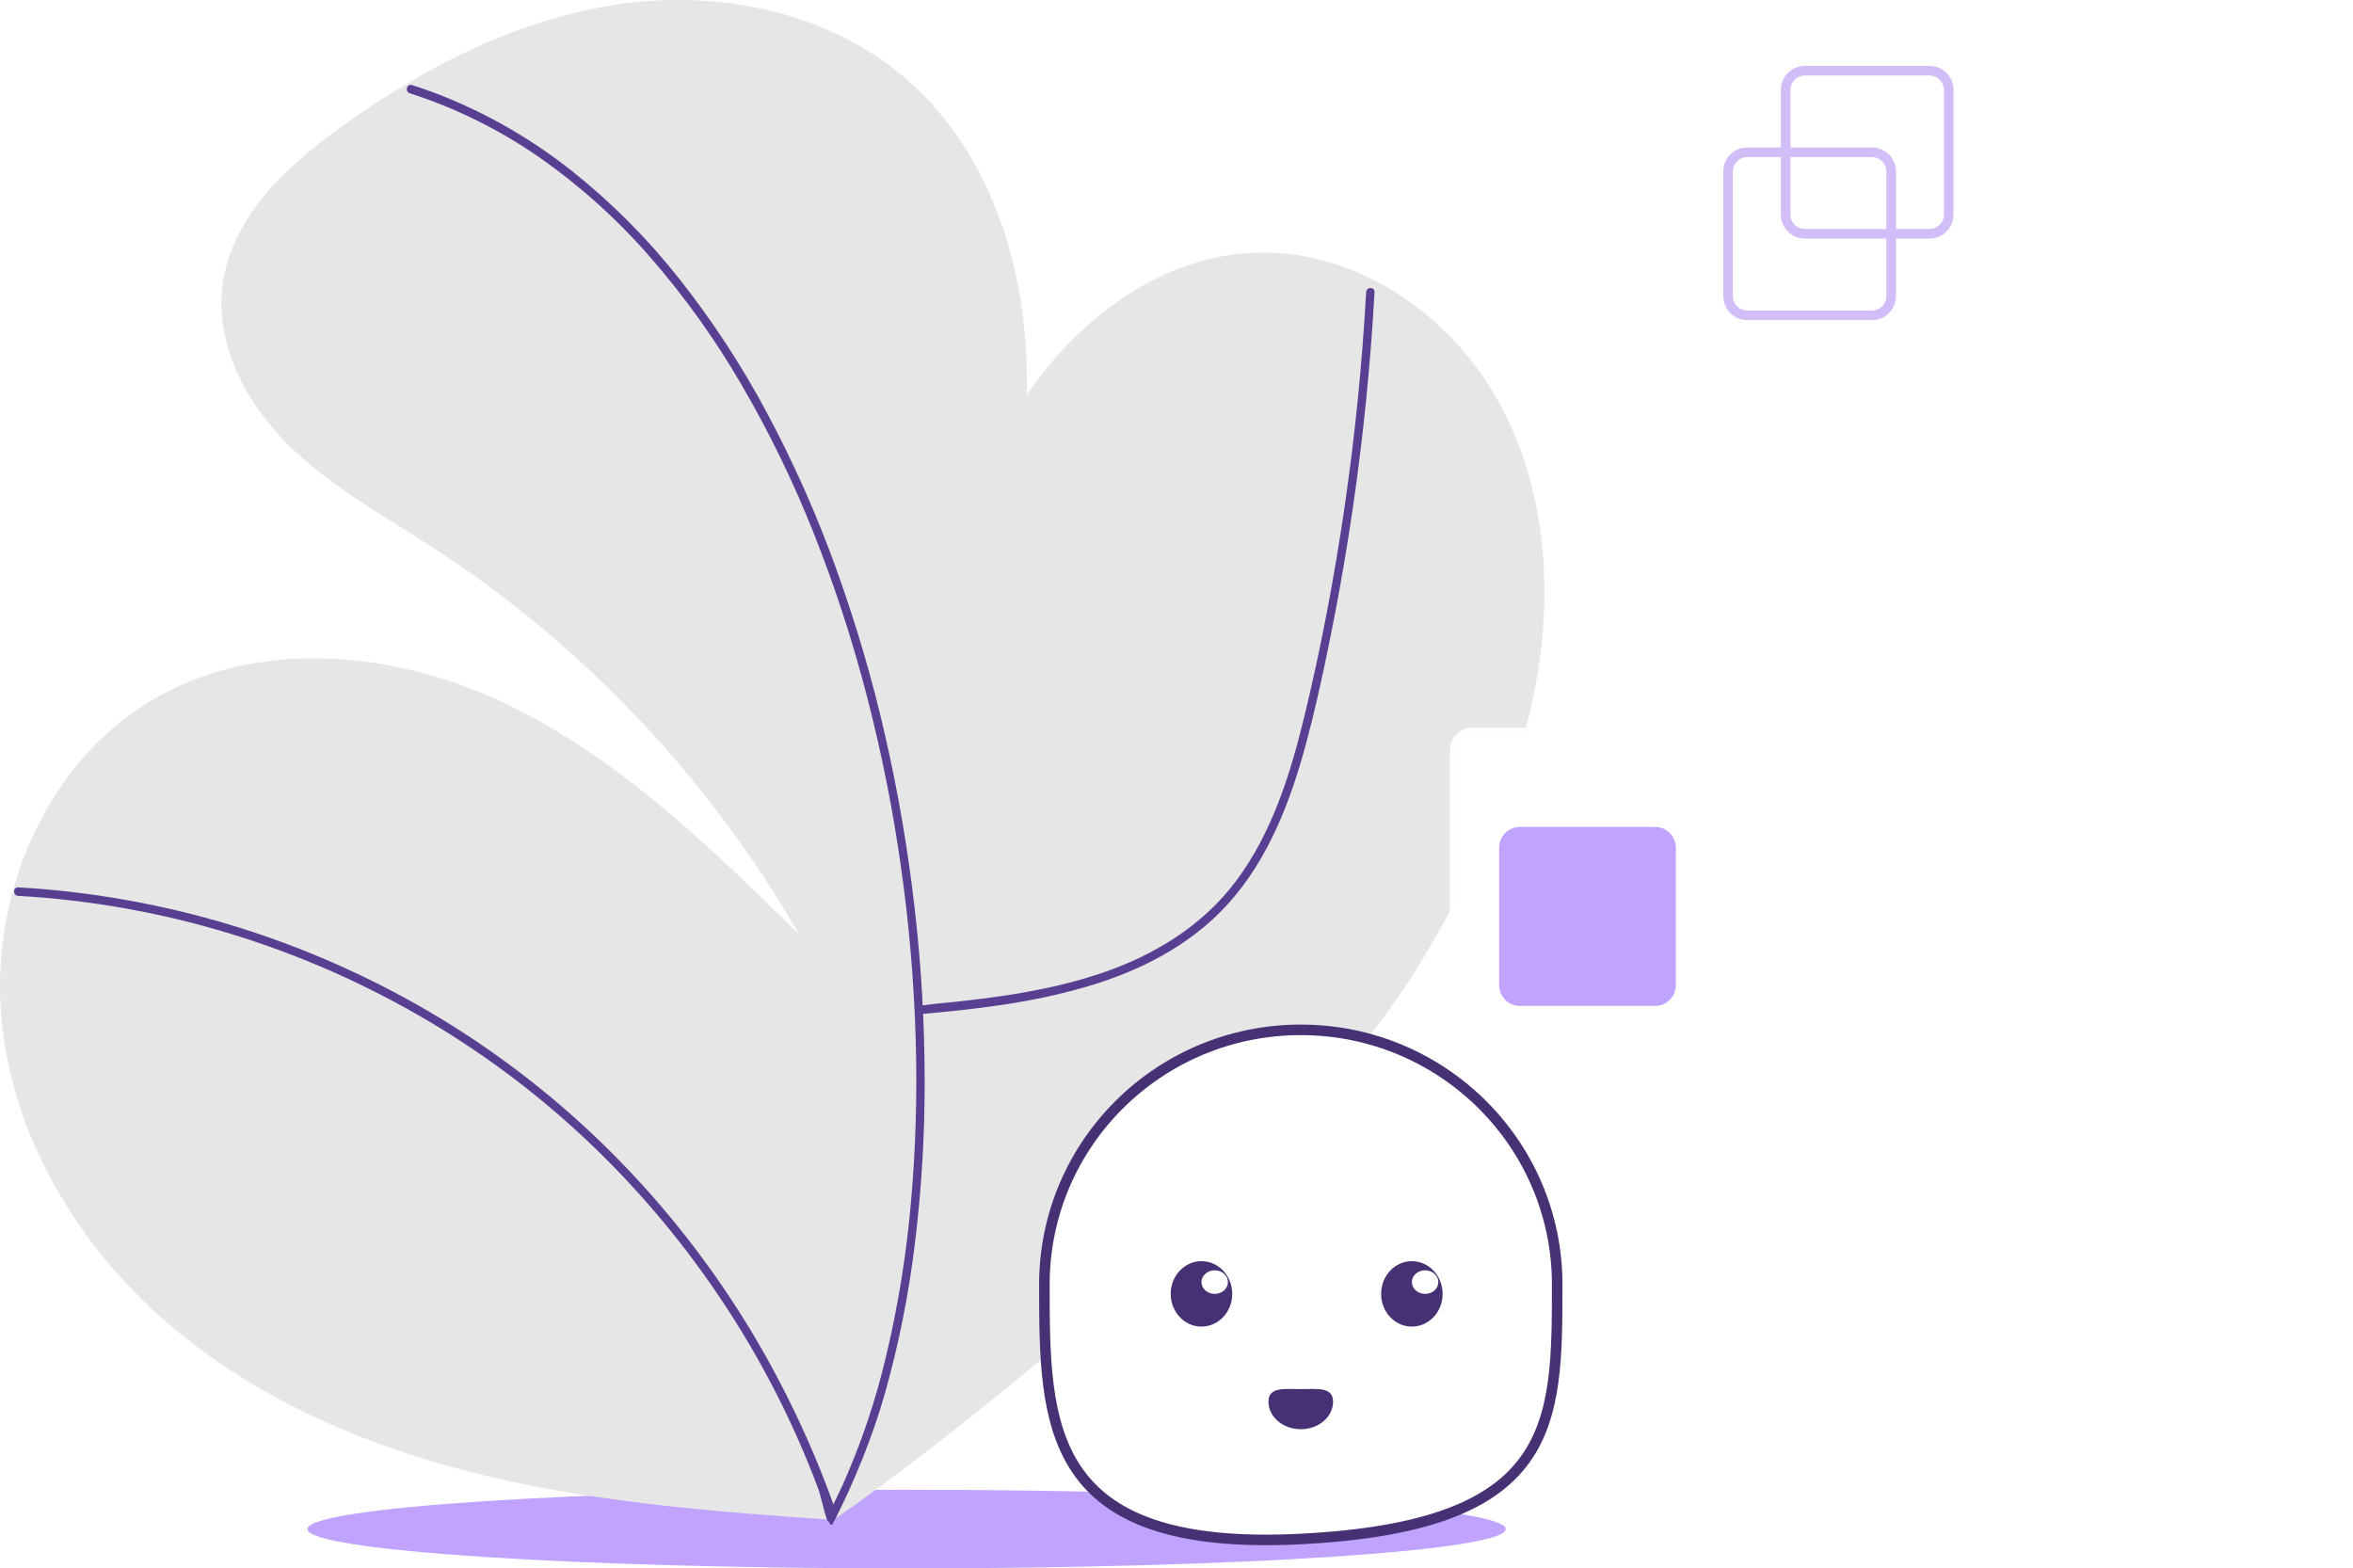 <?xml version="1.0" encoding="UTF-8" standalone="no"?>
<!DOCTYPE svg PUBLIC "-//W3C//DTD SVG 1.1//EN" "http://www.w3.org/Graphics/SVG/1.1/DTD/svg11.dtd">
<!-- Created with Vectornator (http://vectornator.io/) -->
<svg height="100%" stroke-miterlimit="10" style="fill-rule:nonzero;clip-rule:evenodd;stroke-linecap:round;stroke-linejoin:round;" version="1.1" viewBox="82.258 158.62 263.483 175.631" width="100%" xml:space="preserve" xmlns="http://www.w3.org/2000/svg" xmlns:vectornator="http://vectornator.io" xmlns:xlink="http://www.w3.org/1999/xlink">
<defs>
<filter color-interpolation-filters="sRGB" filterUnits="userSpaceOnUse" height="58.298" id="Filter" width="58.601" x="198.616" y="273.353">
<feDropShadow dx="-0" dy="0" flood-color="#000000" flood-opacity="0.333" in="SourceGraphic" result="Shadow" stdDeviation="0"/>
</filter>
</defs>
<clipPath id="ArtboardFrame">
<rect height="175.631" width="263.483" x="82.258" y="158.62"/>
</clipPath>
<g clip-path="url(#ArtboardFrame)" id="Layer" vectornator:layerName="Layer">
<g opacity="1" vectornator:layerName="Group 1">
<g opacity="1" vectornator:layerName="Group 10">
<g opacity="1" vectornator:layerName="undraw_profile_data_re_v81r">
<path d="M116.683 329.847C116.683 327.416 146.721 325.445 183.774 325.445C220.828 325.445 250.865 327.416 250.865 329.847C250.865 332.279 220.828 334.25 183.774 334.25C146.721 334.25 116.683 332.279 116.683 329.847Z" fill="#c0a3ff" fill-rule="nonzero" opacity="1" stroke="none" vectornator:layerName="ellipse"/>
<path d="M254.218 235.307C253.915 236.924 253.551 238.524 253.126 240.108C253.08 240.292 253.028 240.473 252.977 240.657L247.07 240.657C246.023 240.658 245.174 241.517 245.173 242.578L245.173 259.628C244.994 259.965 244.812 260.3 244.631 260.635C243.693 262.364 242.717 264.074 241.719 265.762C225.453 293.197 176.086 328.86 175.498 328.818C162.69 327.932 149.838 326.949 137.331 324.034C124.246 320.985 111.446 315.696 101.191 306.927C90.933 298.155 83.414 285.628 82.37 272.075C82.022 267.417 82.487 262.734 83.745 258.239C86.149 249.588 91.403 241.804 98.982 237.198C110.887 229.966 126.417 231.44 138.968 237.456C151.516 243.47 161.73 253.425 171.703 263.207C161.634 245.724 147.615 230.908 130.795 219.973C125.222 216.361 119.307 213.144 114.569 208.464C109.833 203.787 106.339 197.23 107.176 190.586C108.128 183.049 114.224 177.329 120.332 172.918C122.771 171.156 125.29 169.484 127.887 167.947C135.214 163.6 143.14 160.32 151.511 159.104C162.85 157.455 175.097 159.958 183.79 167.511C193.584 176.022 197.602 189.748 197.22 202.879C203.254 193.997 212.56 187.199 223.069 186.91C233.98 186.614 244.351 193.594 249.816 203.162C255.278 212.727 256.26 224.452 254.218 235.307Z" fill="#e6e6e6" fill-rule="nonzero" opacity="1" stroke="none" vectornator:layerName="path"/>
<path d="M185.187 272.194C191.577 271.625 197.481 270.959 203.673 269.185C209.676 267.465 215.452 264.586 219.725 259.885C224.321 254.829 226.802 248.263 228.552 241.726C229.528 238.082 230.33 234.386 231.087 230.69C231.908 226.679 232.637 222.65 233.275 218.604C234.545 210.55 235.452 202.448 235.995 194.299C236.061 193.31 236.121 192.32 236.175 191.33C236.209 190.72 235.271 190.722 235.237 191.33C234.791 199.363 233.988 207.364 232.829 215.334C231.685 223.165 230.221 230.962 228.364 238.652C226.79 245.167 224.753 251.783 220.718 257.207C216.934 262.292 211.468 265.616 205.567 267.603C199.562 269.625 193.23 270.432 186.955 271.032C186.185 271.106 185.957 271.176 185.187 271.245C184.59 271.298 184.585 272.248 185.187 272.194Z" fill="#593f92" fill-rule="nonzero" opacity="1" stroke="none" vectornator:layerName="path"/>
<path d="M84.286 258.94C92.349 259.393 100.33 260.816 108.06 263.181C115.793 265.541 123.224 268.817 130.2 272.939C136.94 276.926 143.198 281.696 148.845 287.153C154.325 292.452 159.21 298.349 163.409 304.736C167.627 311.139 171.123 318.001 173.831 325.193C174.161 326.073 174.54 327.883 174.846 328.772C175.043 329.346 176.139 328.678 175.939 328.099C173.406 320.755 169.816 313.218 165.733 306.629C161.651 300.039 156.859 293.927 151.447 288.406C145.948 282.8 139.828 277.855 133.209 273.669C119.311 264.904 103.557 259.601 87.242 258.196C86.258 258.113 85.272 258.044 84.286 257.99C83.683 257.957 83.685 258.906 84.286 258.94Z" fill="#593f92" fill-rule="nonzero" opacity="1" stroke="none" vectornator:layerName="path"/>
<path d="M128.14 169.061C133.295 170.721 138.182 173.138 142.643 176.236C147.202 179.424 151.359 183.162 155.023 187.369C158.885 191.794 162.318 196.585 165.275 201.674C168.412 207.048 171.137 212.658 173.427 218.454C175.784 224.405 177.767 230.5 179.363 236.705C180.985 242.983 182.253 249.349 183.159 255.774C184.06 262.129 184.605 268.532 184.792 274.95C184.981 281.088 184.802 287.231 184.256 293.346C183.757 299.052 182.845 304.712 181.528 310.283C180.359 315.314 178.71 320.218 176.607 324.927C176.119 325.996 175.602 327.05 175.055 328.089C174.772 328.629 175.246 329.767 175.53 329.227C177.855 324.729 180.047 319.34 181.405 314.453C182.928 309.013 184.032 303.461 184.708 297.848C185.456 291.758 185.821 285.626 185.799 279.489C185.786 273.042 185.407 266.601 184.664 260.197C183.921 253.714 182.818 247.278 181.359 240.921C179.905 234.553 178.06 228.283 175.835 222.147C173.69 216.208 171.123 210.434 168.152 204.871C165.323 199.563 162.026 194.524 158.301 189.816C154.763 185.334 150.725 181.282 146.266 177.741C141.966 174.337 137.215 171.562 132.152 169.498C130.915 168.999 129.661 168.548 128.389 168.145C127.812 167.961 127.565 168.878 128.14 169.061Z" fill="#593f92" fill-rule="nonzero" opacity="1" stroke="none" vectornator:layerName="path"/>
<path d="M343.302 240.108L247.07 240.108C245.724 240.11 244.633 241.215 244.631 242.578L244.631 305.157C244.633 306.52 245.724 307.625 247.07 307.627L343.302 307.627C344.648 307.625 345.74 306.52 345.742 305.157L345.742 242.578C345.74 241.215 344.648 240.11 343.302 240.108ZM345.199 305.157C345.198 306.217 344.349 307.077 343.302 307.078L247.07 307.078C246.023 307.077 245.174 306.217 245.173 305.157L245.173 242.578C245.174 241.517 246.023 240.658 247.07 240.657L343.302 240.657C344.349 240.658 345.198 241.517 345.199 242.578L345.199 305.157Z" fill="#ffffff" fill-rule="nonzero" opacity="1" stroke="none" vectornator:layerName="path"/>
<path d="M267.611 271.259L252.431 271.259C251.159 271.257 250.128 270.213 250.127 268.926L250.127 253.555C250.128 252.268 251.159 251.224 252.431 251.222L267.611 251.222C268.883 251.224 269.914 252.268 269.915 253.555L269.915 268.926C269.914 270.213 268.883 271.257 267.611 271.259Z" fill="#c0a3ff" fill-rule="nonzero" opacity="1" stroke="none" vectornator:layerName="path"/>
<path d="M338.29 287.592L252.088 287.592C251.115 287.592 250.326 286.793 250.326 285.808C250.326 284.823 251.115 284.024 252.088 284.024L338.29 284.024C339.263 284.024 340.052 284.823 340.052 285.808C340.052 286.793 339.263 287.592 338.29 287.592Z" fill="#ffffff" fill-rule="nonzero" opacity="1" stroke="none" vectornator:layerName="path"/>
<path d="M338.348 278.946L252.146 278.946C251.173 278.946 250.384 278.147 250.384 277.162C250.384 276.177 251.173 275.378 252.146 275.378L338.348 275.378C339.321 275.378 340.11 276.177 340.11 277.162C340.11 278.147 339.321 278.946 338.348 278.946Z" fill="#ffffff" fill-rule="nonzero" opacity="1" stroke="none" vectornator:layerName="path"/>
<path d="M295.789 267.141L283.049 267.141C282.075 267.141 281.287 266.343 281.287 265.357C281.287 264.372 282.075 263.573 283.049 263.573L295.789 263.573C296.762 263.573 297.551 264.372 297.551 265.357C297.551 266.343 296.762 267.141 295.789 267.141Z" fill="#ffffff" fill-rule="nonzero" opacity="1" stroke="none" vectornator:layerName="path"/>
<path d="M338.348 258.361L283.049 258.361C282.075 258.361 281.287 257.562 281.287 256.577C281.287 255.592 282.075 254.793 283.049 254.793L338.348 254.793C339.321 254.793 340.11 255.592 340.11 256.577C340.11 257.562 339.321 258.361 338.348 258.361Z" fill="#ffffff" fill-rule="nonzero" opacity="1" stroke="none" vectornator:layerName="path"/>
<path d="M293.621 296.375L252.088 296.375C251.115 296.375 250.326 295.576 250.326 294.591C250.326 293.606 251.115 292.807 252.088 292.807L293.621 292.807C294.594 292.807 295.382 293.606 295.382 294.591C295.382 295.576 294.594 296.375 293.621 296.375Z" fill="#ffffff" fill-rule="nonzero" opacity="1" stroke="none" vectornator:layerName="path"/>
</g>
<g filter="url(#Filter)" vectornator:layerName="Group 10" vectornator:shadowAngle="2.0207" vectornator:shadowColor="#000000" vectornator:shadowOffset="0" vectornator:shadowOpacity="0.333" vectornator:shadowRadius="0">
<path d="M199.206 302.45C199.206 286.706 212.06 273.943 227.916 273.943C243.773 273.943 256.627 286.706 256.627 302.45C256.627 318.194 256.627 329.491 227.916 330.957C199.239 332.421 199.206 318.194 199.206 302.45Z" fill="#ffffff" fill-rule="nonzero" opacity="1" stroke="#463174" stroke-linecap="butt" stroke-linejoin="round" stroke-width="1.18" vectornator:layerName="Oval 2"/>
<path d="M224.3 315.584C224.3 313.883 226.108 314.172 227.916 314.172C229.724 314.172 231.532 313.883 231.532 315.584C231.532 317.284 229.913 318.663 227.916 318.663C225.919 318.663 224.3 317.284 224.3 315.584Z" fill="#463174" fill-rule="nonzero" opacity="1" stroke="none" vectornator:layerName="Oval 4"/>
<g opacity="1" vectornator:layerName="Group 4">
<g opacity="1" vectornator:layerName="Group 2">
<path d="M213.352 303.51C213.352 301.486 214.894 299.846 216.796 299.846C218.699 299.846 220.241 301.486 220.241 303.51C220.241 305.533 218.699 307.173 216.796 307.173C214.894 307.173 213.352 305.533 213.352 303.51Z" fill="#463174" fill-rule="nonzero" opacity="1" stroke="none" vectornator:layerName="Oval 4"/>
<path d="M216.796 302.189C216.796 301.459 217.46 300.868 218.278 300.868C219.097 300.868 219.76 301.459 219.76 302.189C219.76 302.918 219.097 303.51 218.278 303.51C217.46 303.51 216.796 302.918 216.796 302.189Z" fill="#ffffff" fill-rule="nonzero" opacity="1" stroke="none" vectornator:layerName="Oval 7"/>
</g>
<g opacity="1" vectornator:layerName="Group 1">
<path d="M236.912 303.51C236.912 301.486 238.454 299.846 240.356 299.846C242.258 299.846 243.8 301.486 243.8 303.51C243.8 305.533 242.258 307.173 240.356 307.173C238.454 307.173 236.912 305.533 236.912 303.51Z" fill="#463174" fill-rule="nonzero" opacity="1" stroke="none" vectornator:layerName="Oval 4"/>
<path d="M240.356 302.189C240.356 301.459 241.019 300.868 241.838 300.868C242.656 300.868 243.32 301.459 243.32 302.189C243.32 302.918 242.656 303.51 241.838 303.51C241.019 303.51 240.356 302.918 240.356 302.189Z" fill="#ffffff" fill-rule="nonzero" opacity="1" stroke="none" vectornator:layerName="Oval 7"/>
</g>
</g>
</g>
</g>
<path d="M291.879 194.468L277.913 194.468C276.431 194.467 275.229 193.265 275.228 191.783L275.228 177.817C275.229 176.335 276.431 175.133 277.913 175.132L291.879 175.132C293.361 175.133 294.563 176.335 294.565 177.817L294.565 191.783C294.563 193.265 293.361 194.467 291.879 194.468ZM277.913 176.206C277.024 176.207 276.303 176.928 276.302 177.817L276.302 191.783C276.303 192.672 277.024 193.393 277.913 193.394L291.879 193.394C292.768 193.393 293.489 192.672 293.49 191.783L293.49 177.817C293.489 176.928 292.768 176.207 291.879 176.206L277.913 176.206Z" fill="#d1bef9" fill-rule="nonzero" opacity="1" stroke="none" vectornator:layerName="path"/>
<path d="M298.324 185.337L284.359 185.337C282.876 185.335 281.675 184.134 281.673 182.651L281.673 168.686C281.675 167.203 282.876 166.002 284.359 166L298.324 166C299.807 166.002 301.008 167.203 301.01 168.686L301.01 182.651C301.008 184.134 299.807 185.335 298.324 185.337ZM284.359 167.075C283.469 167.076 282.749 167.796 282.748 168.686L282.748 182.651C282.749 183.541 283.469 184.262 284.359 184.263L298.324 184.263C299.214 184.262 299.935 183.541 299.936 182.651L299.936 168.686C299.935 167.796 299.214 167.076 298.324 167.075L284.359 167.075Z" fill="#d1bef9" fill-rule="nonzero" opacity="1" stroke="none" vectornator:layerName="path"/>
<path d="M314.299 219.686C314.299 218.144 315.543 216.894 317.078 216.894C318.612 216.894 319.857 218.144 319.857 219.686C319.857 221.227 318.612 222.477 317.078 222.477C315.543 222.477 314.299 221.227 314.299 219.686Z" fill="#ffffff" fill-rule="nonzero" opacity="1" stroke="none" vectornator:layerName="Oval 2"/>
<path d="M232.743 164.739C232.743 163.66 233.614 162.785 234.689 162.785C235.764 162.785 236.635 163.66 236.635 164.739C236.635 165.819 235.764 166.694 234.689 166.694C233.614 166.694 232.743 165.819 232.743 164.739Z" fill="#ffffff" fill-rule="nonzero" opacity="1" stroke="none" vectornator:layerName="Oval 3"/>
<path d="M82.258 317.967C82.258 316.212 83.674 314.79 85.421 314.79C87.168 314.79 88.584 316.212 88.584 317.967C88.584 319.722 87.168 321.144 85.421 321.144C83.674 321.144 82.258 319.722 82.258 317.967Z" fill="#ffffff" fill-rule="nonzero" opacity="1" stroke="none" vectornator:layerName="Oval 4"/>
<path d="M91.145 210.663C91.145 209.376 92.184 208.333 93.465 208.333C94.746 208.333 95.785 209.376 95.785 210.663C95.785 211.95 94.746 212.994 93.465 212.994C92.184 212.994 91.145 211.95 91.145 210.663Z" fill="#ffffff" fill-rule="nonzero" opacity="1" stroke="none" vectornator:layerName="Oval 1"/>
</g>
</g>
</svg>
